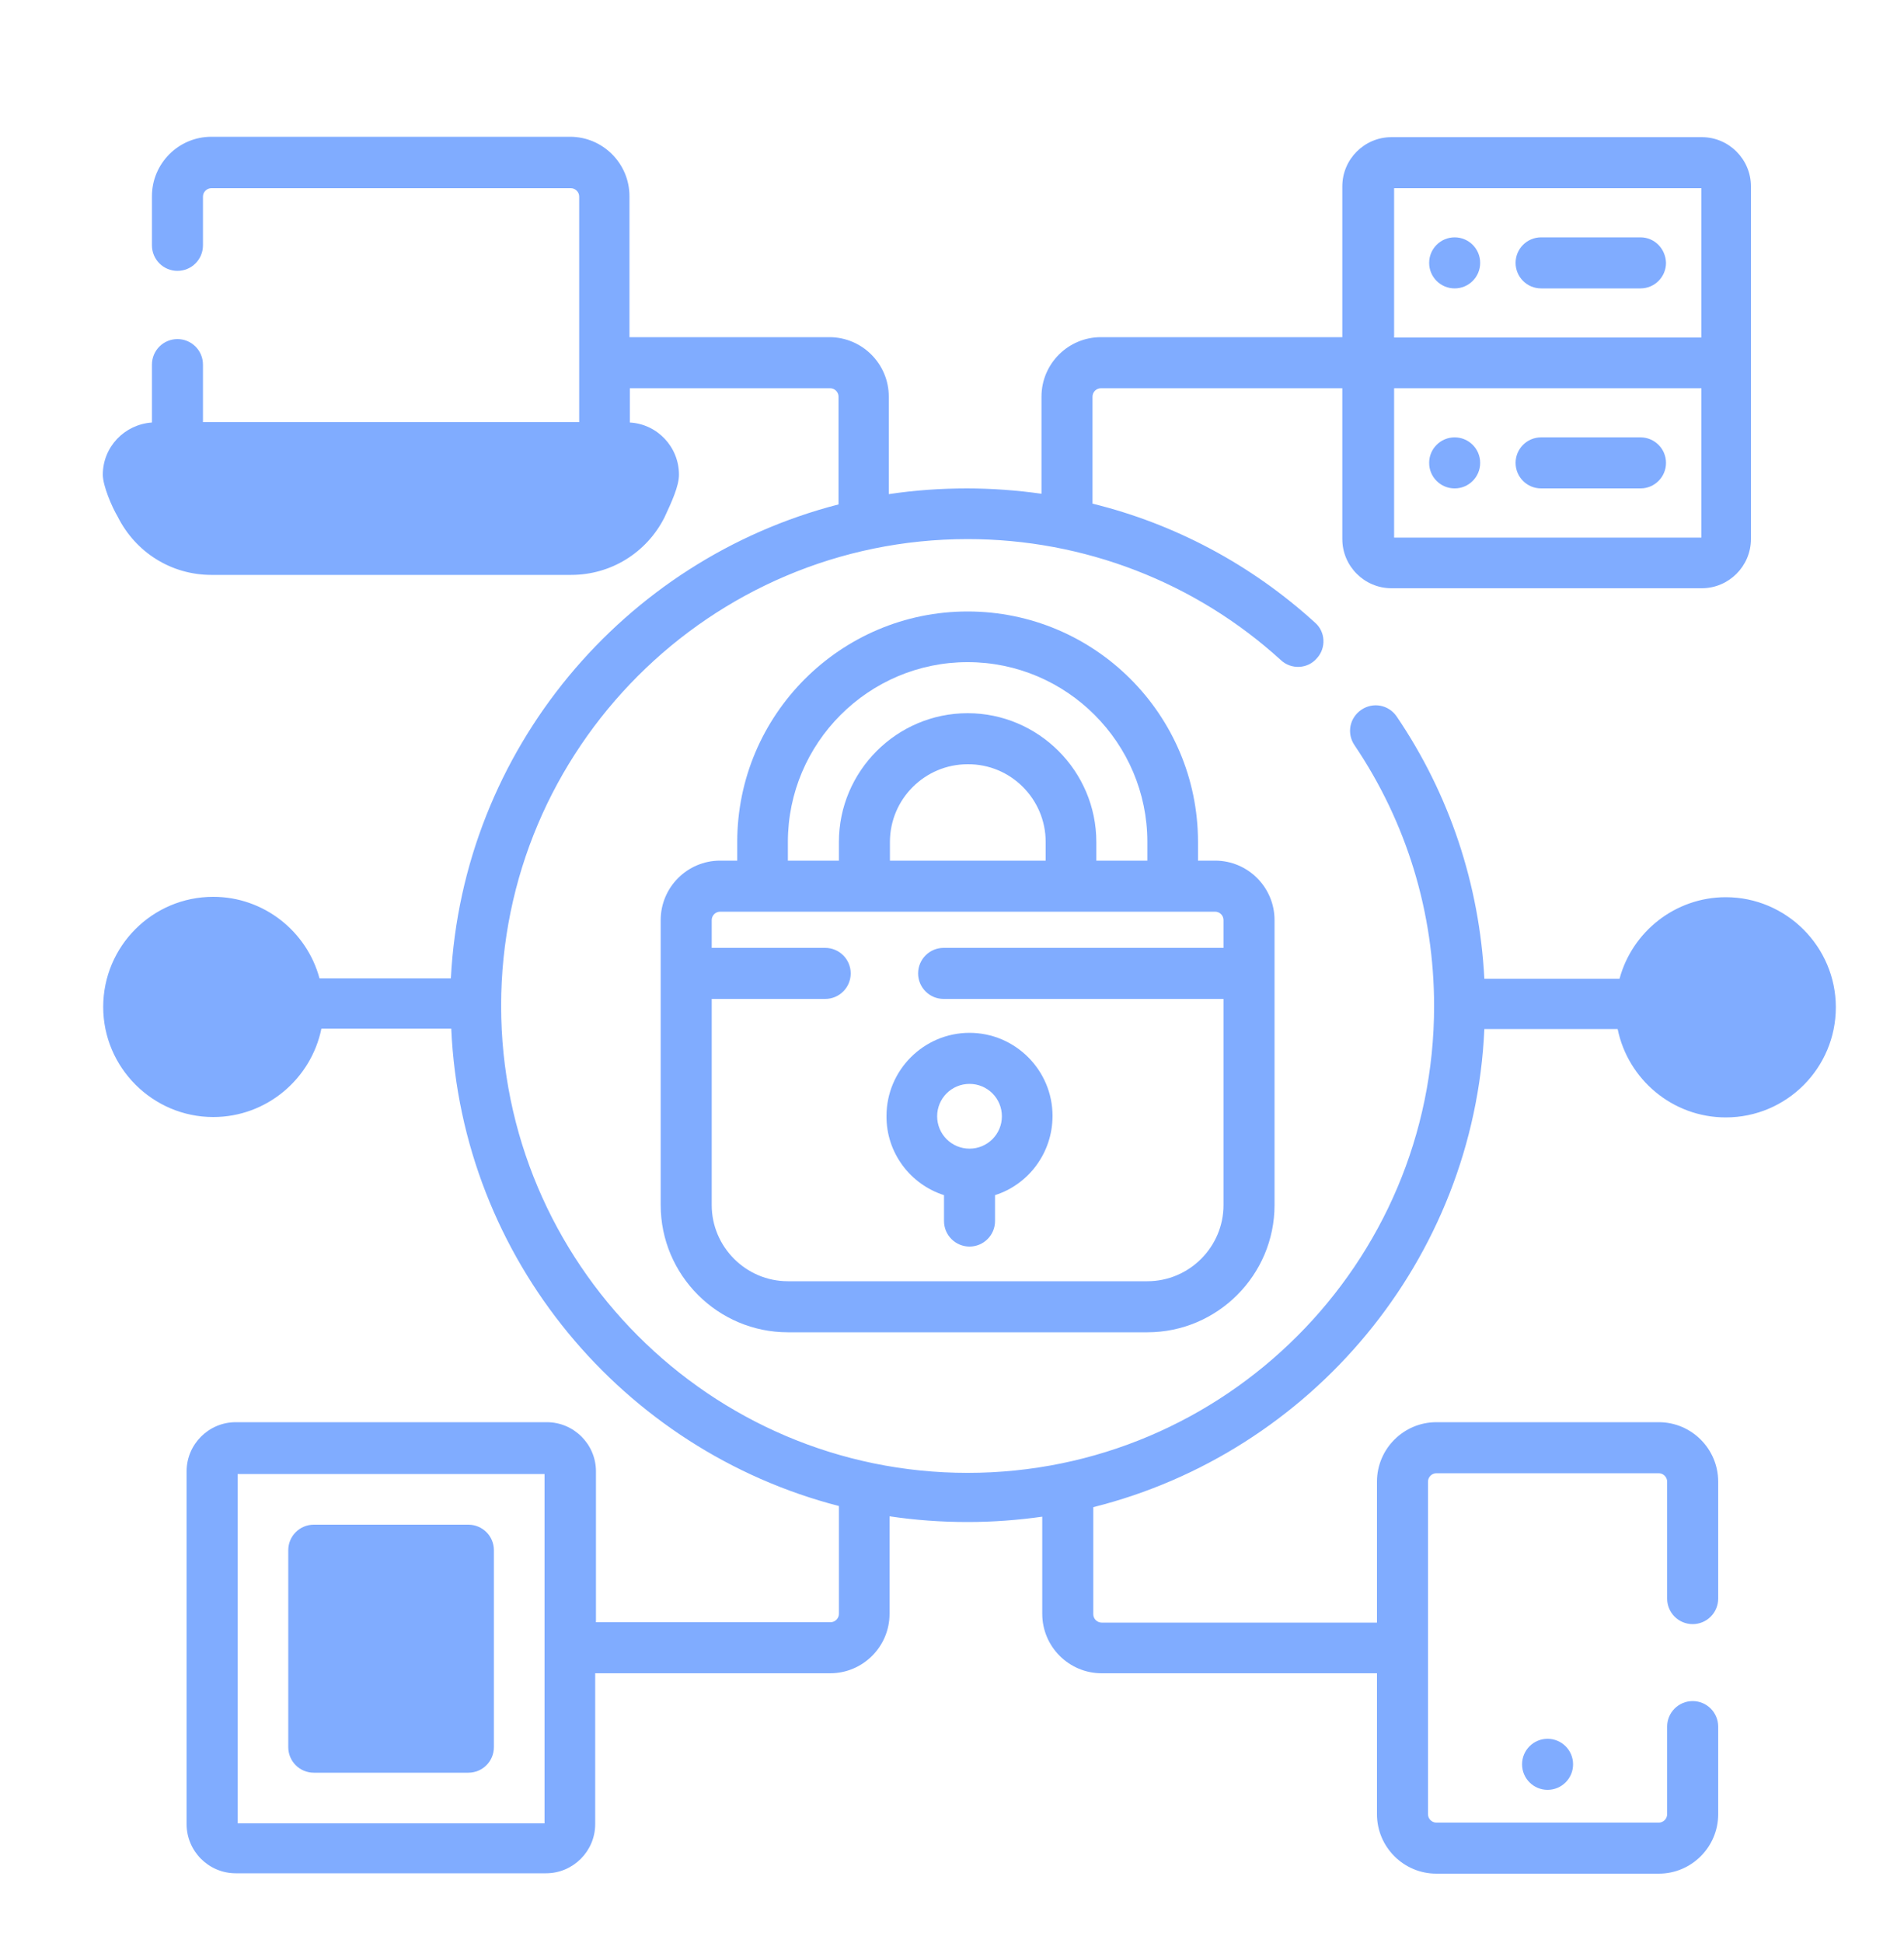 <?xml version="1.0" encoding="utf-8"?>
<!-- Generator: Adobe Illustrator 22.0.0, SVG Export Plug-In . SVG Version: 6.00 Build 0)  -->
<svg version="1.1" id="Capa_1" xmlns="http://www.w3.org/2000/svg" xmlns:xlink="http://www.w3.org/1999/xlink" x="0px" y="0px"
	 viewBox="0 0 500 510" style="enable-background:new 0 0 500 510;" xml:space="preserve">
<style type="text/css">
	.st0{fill:#80ACFF;}
</style>
<g>
	<path class="st0" d="M430.8,62.3h-26.1c-3.7,0-6.7,3-6.7,6.7c0,3.7,3,6.7,6.7,6.7h26.1c3.7,0,6.7-3,6.7-6.7
		C437.4,65.3,434.5,62.3,430.8,62.3z"/>
	<path class="st0" d="M430.8,114.8h-26.1c-3.7,0-6.7,3-6.7,6.7s3,6.7,6.7,6.7h26.1c3.7,0,6.7-3,6.7-6.7S434.5,114.8,430.8,114.8z"/>
	<path class="st0" d="M82.4,465.3H123c3.7,0,6.7-3,6.7-6.7v-51.7c0-3.7-3-6.7-6.7-6.7H82.4c-3.7,0-6.7,3-6.7,6.7v51.7
		C75.7,462.3,78.7,465.3,82.4,465.3z"/>
	<path class="st0" d="M254.1,160.5c-33.4,0-60.5,27.2-60.5,60.5v4.9h-4.5c-8.6,0-15.6,7-15.6,15.6v74.8c0,18.4,15,33.4,33.4,33.4
		h94.4c18.4,0,33.4-15,33.4-33.4v-74.8c0-8.6-7-15.6-15.6-15.6h-4.5V221C314.6,187.6,287.5,160.5,254.1,160.5L254.1,160.5z
		 M206.9,221c0-26,21.2-47.2,47.2-47.2s47.2,21.2,47.2,47.2v4.9h-13.4V221c0-18.6-15.2-33.8-33.8-33.8s-33.8,15.2-33.8,33.8v4.9
		h-13.4L206.9,221z M274.6,221v4.9h-40.9V221c0-11.3,9.2-20.4,20.4-20.4C265.4,200.5,274.6,209.7,274.6,221z M319.1,239.3
		c1.2,0,2.2,1,2.2,2.2v7.3h-73.5c-3.7,0-6.7,3-6.7,6.7c0,3.7,3,6.7,6.7,6.7h73.5v54.1c0,11-9,20-20,20h-94.4c-11,0-20-9-20-20v-54.1
		h29.8c3.7,0,6.7-3,6.7-6.7c0-3.7-3-6.7-6.7-6.7h-29.8v-7.3c0-1.2,1-2.2,2.2-2.2H319.1z"/>
	<path class="st0" d="M247.9,313.7v6.8c0,3.7,3,6.7,6.7,6.7c3.7,0,6.7-3,6.7-6.7v-6.8c8.8-2.8,15.1-11.1,15.1-20.8
		c0-12-9.8-21.8-21.8-21.8c-12,0-21.8,9.8-21.8,21.8C232.7,302.6,239.1,310.9,247.9,313.7L247.9,313.7z M254.6,284.5
		c4.7,0,8.5,3.8,8.5,8.5s-3.8,8.5-8.5,8.5c-4.7,0-8.5-3.8-8.5-8.5S249.9,284.5,254.6,284.5z"/>
	<path class="st0" d="M453.2,235.5c-13.3,0-24.6,9.1-27.9,21.4h-35.5c-1.3-24.7-9.1-48.3-23-68.8c-2.1-3.1-6.2-3.9-9.3-1.8
		c-3.1,2.1-3.9,6.2-1.8,9.3c13.7,20.3,20.9,43.9,20.9,68.5c0,67.5-54.9,122.5-122.5,122.5S131.6,331.5,131.6,264
		s54.9-122.5,122.5-122.5c30.5,0,59.8,11.3,82.3,31.8c2.7,2.5,7,2.3,9.4-0.5c2.5-2.7,2.3-7-0.5-9.4c-16.7-15.2-36.8-25.9-58.4-31.2
		v-28.1c0-1.2,1-2.2,2.2-2.2h63.4v39.6c0,7.1,5.8,12.9,12.9,12.9h81.5c7.1,0,12.9-5.8,12.9-12.9V48.9c0-7.1-5.8-12.9-12.9-12.9
		h-81.5c-7.1,0-12.9,5.8-12.9,12.9v39.6h-63.4c-8.6,0-15.6,7-15.6,15.6v25.5c-6.4-0.9-13-1.4-19.6-1.4c-7,0-13.8,0.5-20.5,1.5v-25.6
		c0-8.6-7-15.6-15.6-15.6h-52.5v-37c0-8.6-7-15.6-15.6-15.6H55.5c-8.6,0-15.6,7-15.6,15.6v12.9c0,3.7,3,6.7,6.7,6.7s6.7-3,6.7-6.7
		V51.6c0-1.2,1-2.2,2.2-2.2h94.4c1.2,0,2.2,1,2.2,2.2v59.2H53.3V95.7c0-3.7-3-6.7-6.7-6.7s-6.7,3-6.7,6.7v15.2
		c-7.2,0.5-12.9,6.4-12.9,13.7c0,2.9,2.4,8.5,3.9,11c4.7,9.4,14.1,15.3,24.6,15.3H150c10.4,0,19.8-5.8,24.5-15.1
		c1.9-4.1,3.8-8.2,3.8-11.2c0-7.3-5.7-13.3-12.9-13.7v-9H218c1.2,0,2.2,1,2.2,2.2v28.3c-56.4,14.5-98.7,64.4-101.8,124.4H83.9
		c-3.3-12.3-14.6-21.4-27.9-21.4c-16,0-28.9,13-28.9,28.9s13,28.9,28.9,28.9c14,0,25.7-10,28.4-23.2h34.1
		c2.7,60.5,45.2,110.7,101.8,125.3v28.3c0,1.2-1,2.2-2.2,2.2h-61.6v-39.6c0-7.1-5.8-12.9-12.9-12.9H61.9c-7.1,0-12.9,5.8-12.9,12.9
		v92.6c0,7.1,5.8,12.9,12.9,12.9h81.5c7.1,0,12.9-5.8,12.9-12.9v-39.6H218c8.6,0,15.6-7,15.6-15.6v-25.6c6.7,1,13.5,1.5,20.5,1.5
		c6.7,0,13.2-0.5,19.6-1.4v25.5c0,8.6,7,15.6,15.6,15.6h72.3v37c0,8.6,7,15.6,15.6,15.6h58.4c8.6,0,15.6-7,15.6-15.6v-23
		c0-3.7-3-6.7-6.7-6.7s-6.7,3-6.7,6.7v23c0,1.2-1,2.2-2.2,2.2h-58.4c-1.2,0-2.2-1-2.2-2.2v-87.3c0-1.2,1-2.2,2.2-2.2h58.4
		c1.2,0,2.2,1,2.2,2.2v30.7c0,3.7,3,6.7,6.7,6.7s6.7-3,6.7-6.7v-30.7c0-8.6-7-15.6-15.6-15.6h-58.4c-8.6,0-15.6,7-15.6,15.6v37
		h-72.3c-1.2,0-2.2-1-2.2-2.2v-28.1c57.1-14.3,100-64.8,102.7-125.5h35c2.7,13.2,14.4,23.2,28.4,23.2c16,0,28.9-13,28.9-28.9
		S469.1,235.5,453.2,235.5z M366.1,49.4h80.7v39.2h-80.7V49.4z M366.1,101.9h80.7v39.2h-80.7V101.9z M143,478.6H62.4v-91.7H143
		L143,478.6L143,478.6z"/>
	<circle class="st0" cx="382" cy="69" r="6.7"/>
	<circle class="st0" cx="382" cy="121.5" r="6.7"/>
	<circle class="st0" cx="406.4" cy="463.1" r="6.7"/>
</g>
</svg>

